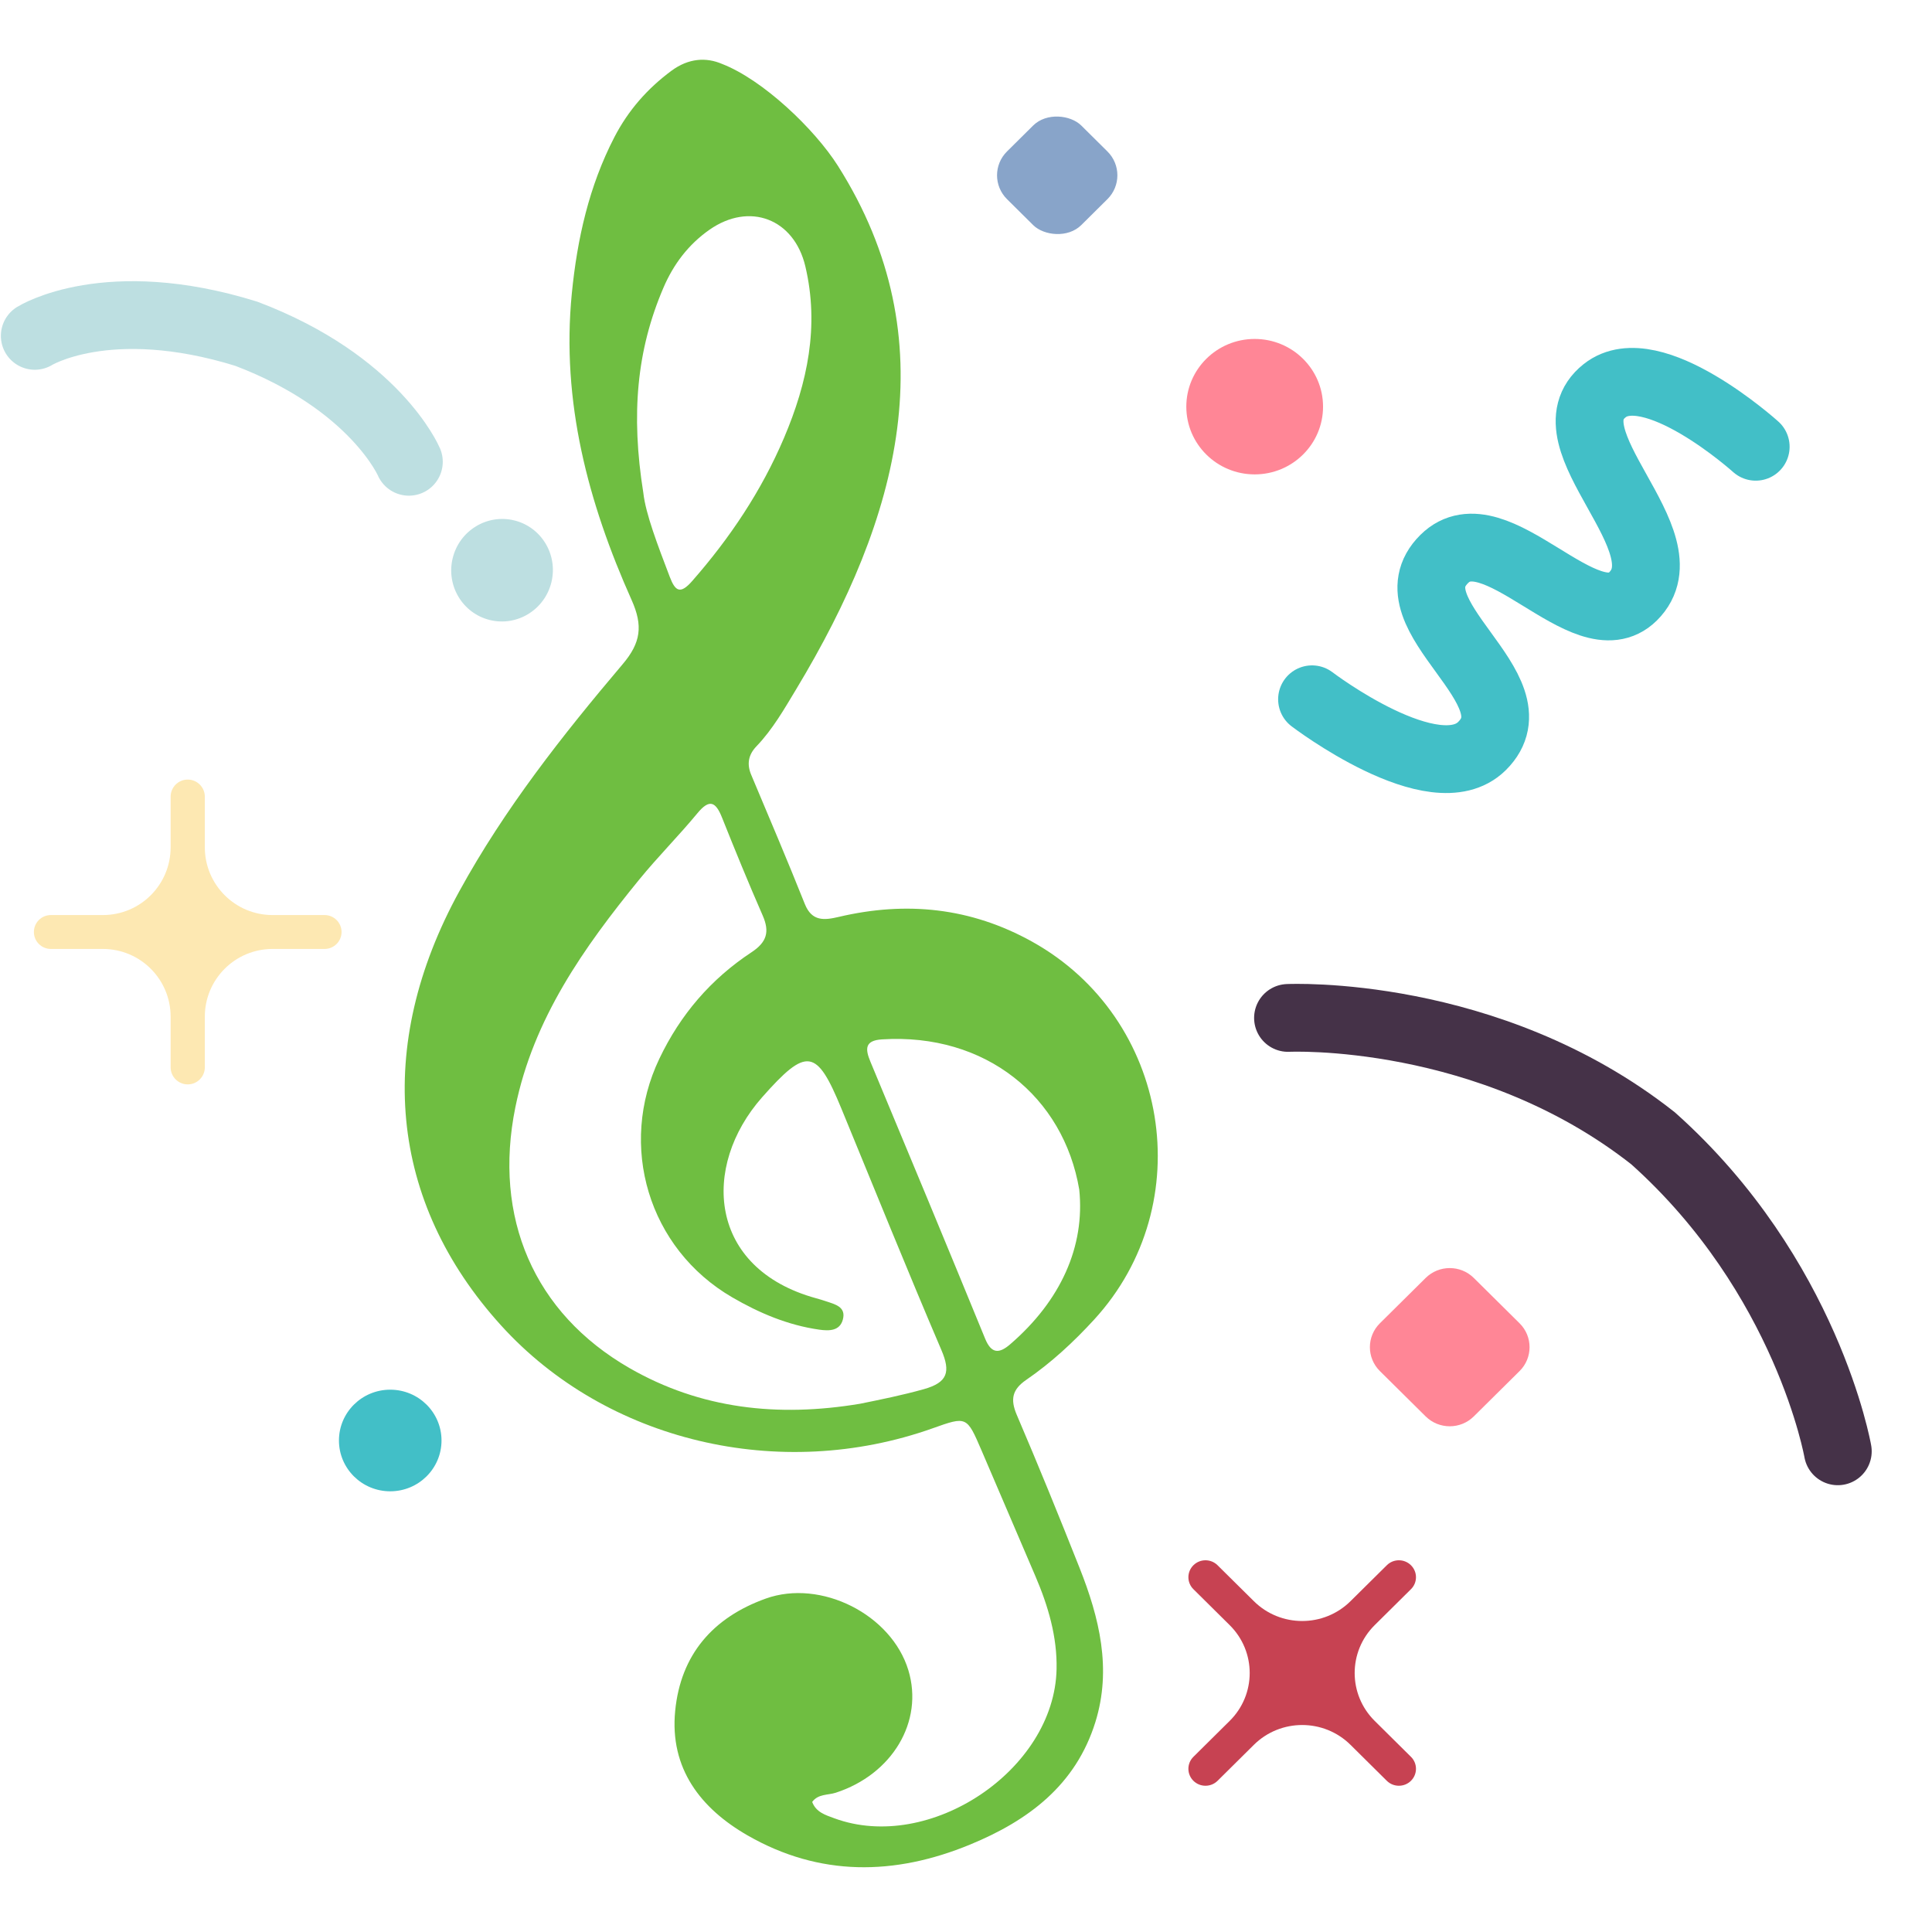 <svg width="57" height="57" viewBox="0 0 57 57" fill="none" xmlns="http://www.w3.org/2000/svg">
<path fill-rule="evenodd" clip-rule="evenodd" d="M6.043 23.504C6.043 23.226 5.817 23 5.539 23C5.26 23 5.034 23.226 5.034 23.504V24.998C5.034 26.102 4.14 26.997 3.036 26.997H1.5C1.224 26.997 1 27.221 1 27.497C1 27.773 1.224 27.997 1.5 27.997H3.036C4.14 27.997 5.034 28.892 5.034 29.995V31.489C5.034 31.767 5.26 31.993 5.539 31.993C5.817 31.993 6.043 31.767 6.043 31.489V29.995C6.043 28.892 6.937 27.997 8.041 27.997H9.577C9.853 27.997 10.077 27.773 10.077 27.497C10.077 27.221 9.853 26.997 9.577 26.997H8.041C6.938 26.997 6.043 26.102 6.043 24.998V23.504Z" fill="#FDE8B2"/>
<path fill-rule="evenodd" clip-rule="evenodd" d="M35.922 46.18C35.725 45.984 35.406 45.984 35.209 46.18C35.012 46.375 35.012 46.691 35.209 46.886L36.279 47.946C37.067 48.726 37.067 49.992 36.279 50.772L35.209 51.832C35.012 52.027 35.012 52.343 35.209 52.539C35.406 52.734 35.725 52.734 35.922 52.539L36.992 51.479C37.78 50.698 39.057 50.698 39.845 51.479L40.915 52.539C41.112 52.734 41.431 52.734 41.628 52.539C41.825 52.343 41.825 52.027 41.628 51.832L40.558 50.772C39.77 49.992 39.77 48.726 40.558 47.946L41.628 46.886C41.825 46.691 41.825 46.375 41.628 46.18C41.431 45.984 41.112 45.984 40.915 46.18L39.845 47.239C39.057 48.02 37.78 48.02 36.992 47.239L35.922 46.18Z" fill="#C74252"/>
<ellipse cx="37.017" cy="11.998" rx="2.017" ry="1.998" fill="#FF8696"/>
<ellipse cx="11.513" cy="42.499" rx="1.513" ry="1.499" fill="#42BFC7"/>
<rect width="3.086" height="3.086" rx="1" transform="matrix(0.71 -0.704 0.71 0.704 29 5.172)" fill="#88A4C9"/>
<path d="M40.71 40.45C40.318 40.061 40.318 39.431 40.71 39.042L42.061 37.704C42.454 37.315 43.09 37.315 43.482 37.704L44.833 39.042C45.225 39.431 45.225 40.061 44.833 40.45L43.482 41.788C43.09 42.177 42.454 42.177 42.061 41.788L40.71 40.45Z" fill="#FF8696"/>
<path d="M12.063 13.624C12.063 13.624 11.07 11.289 7.267 9.847C3.165 8.572 1.026 9.909 1.026 9.909" stroke="#BDDFE1" stroke-width="2" stroke-linecap="round"/>
<ellipse cx="14.812" cy="16.823" rx="1.513" ry="1.499" transform="rotate(-76.418 14.812 16.823)" fill="#BDDFE1"/>
<path d="M38 30.032C38 30.032 43.905 29.749 48.771 33.584C53.32 37.649 54.221 42.818 54.221 42.818" stroke="#453248" stroke-width="2" stroke-linecap="round"/>
<path d="M23.962 53.163C24.077 53.469 24.358 53.55 24.615 53.645C27.426 54.681 31.11 52.221 31.172 49.246C31.193 48.294 30.925 47.383 30.55 46.508C30.017 45.268 29.488 44.027 28.956 42.787C28.523 41.781 28.521 41.781 27.517 42.139C23.001 43.744 17.887 42.526 14.784 39.105C11.471 35.453 11.042 30.869 13.553 26.292C14.886 23.861 16.59 21.698 18.371 19.595C18.909 18.96 18.974 18.462 18.635 17.703C17.352 14.834 16.557 11.851 16.87 8.662C17.029 7.051 17.377 5.493 18.128 4.043C18.534 3.26 19.094 2.618 19.808 2.089C20.32 1.71 20.841 1.689 21.298 1.884C22.503 2.349 24.028 3.799 24.723 4.896C27.978 10.037 26.532 15.288 23.495 20.326C23.141 20.913 22.799 21.516 22.317 22.019C22.08 22.266 22.028 22.539 22.163 22.86C22.696 24.127 23.235 25.393 23.744 26.669C23.953 27.193 24.32 27.151 24.743 27.052C26.738 26.581 28.642 26.776 30.451 27.782C34.507 30.038 35.413 35.518 32.28 38.933C31.675 39.593 31.018 40.202 30.279 40.709C29.866 40.992 29.801 41.281 29.997 41.741C30.639 43.239 31.252 44.749 31.853 46.264C32.434 47.731 32.805 49.237 32.317 50.807C31.739 52.665 30.341 53.713 28.617 54.422C26.386 55.341 24.174 55.366 22.059 54.152C20.675 53.358 19.753 52.178 19.92 50.475C20.082 48.82 21.03 47.723 22.593 47.163C24.22 46.58 26.302 47.632 26.8 49.278C27.257 50.789 26.327 52.35 24.654 52.892C24.422 52.966 24.138 52.922 23.962 53.163ZM25.374 41.415C25.97 41.294 26.617 41.164 27.259 40.984C27.96 40.786 28.05 40.476 27.774 39.83C26.763 37.466 25.801 35.081 24.822 32.703C24.093 30.931 23.8 30.885 22.485 32.373C20.683 34.413 20.89 37.425 24.075 38.302C24.173 38.329 24.271 38.358 24.368 38.391C24.634 38.481 24.968 38.553 24.867 38.931C24.777 39.266 24.47 39.271 24.171 39.229C23.244 39.097 22.4 38.739 21.602 38.275C19.128 36.836 18.227 33.801 19.454 31.233C20.076 29.928 20.977 28.883 22.171 28.095C22.625 27.796 22.712 27.491 22.502 27.011C22.083 26.055 21.688 25.088 21.301 24.119C21.115 23.654 20.932 23.561 20.575 23.994C20.023 24.662 19.407 25.278 18.859 25.95C17.221 27.959 15.737 30.056 15.205 32.666C14.544 35.914 15.746 38.737 18.573 40.363C20.669 41.568 22.951 41.82 25.374 41.415ZM18.981 14.546C19.05 15.166 19.407 16.091 19.76 17.019C19.921 17.44 20.068 17.545 20.419 17.145C21.538 15.87 22.468 14.478 23.131 12.919C23.822 11.295 24.177 9.622 23.76 7.858C23.429 6.456 22.116 5.951 20.933 6.777C20.311 7.212 19.87 7.796 19.573 8.49C18.788 10.32 18.609 12.218 18.981 14.546ZM31.841 35.095C31.377 32.358 29.085 30.472 26.022 30.665C25.515 30.697 25.52 30.941 25.681 31.326C26.816 34.045 27.947 36.767 29.064 39.494C29.253 39.957 29.489 39.932 29.805 39.659C31.295 38.374 32.015 36.776 31.841 35.095Z" fill="#6FBE41"/>
<path d="M51.799 13.181C51.799 13.181 48.736 10.422 47.343 11.526C45.56 12.939 49.81 15.98 48.179 17.596C46.786 18.976 44.102 15.013 42.609 16.492C40.938 18.148 45.416 20.333 43.723 22.011C42.33 23.39 38.709 20.631 38.709 20.631" stroke="#42BFC7" stroke-width="2" stroke-linecap="round"/>
</svg>
